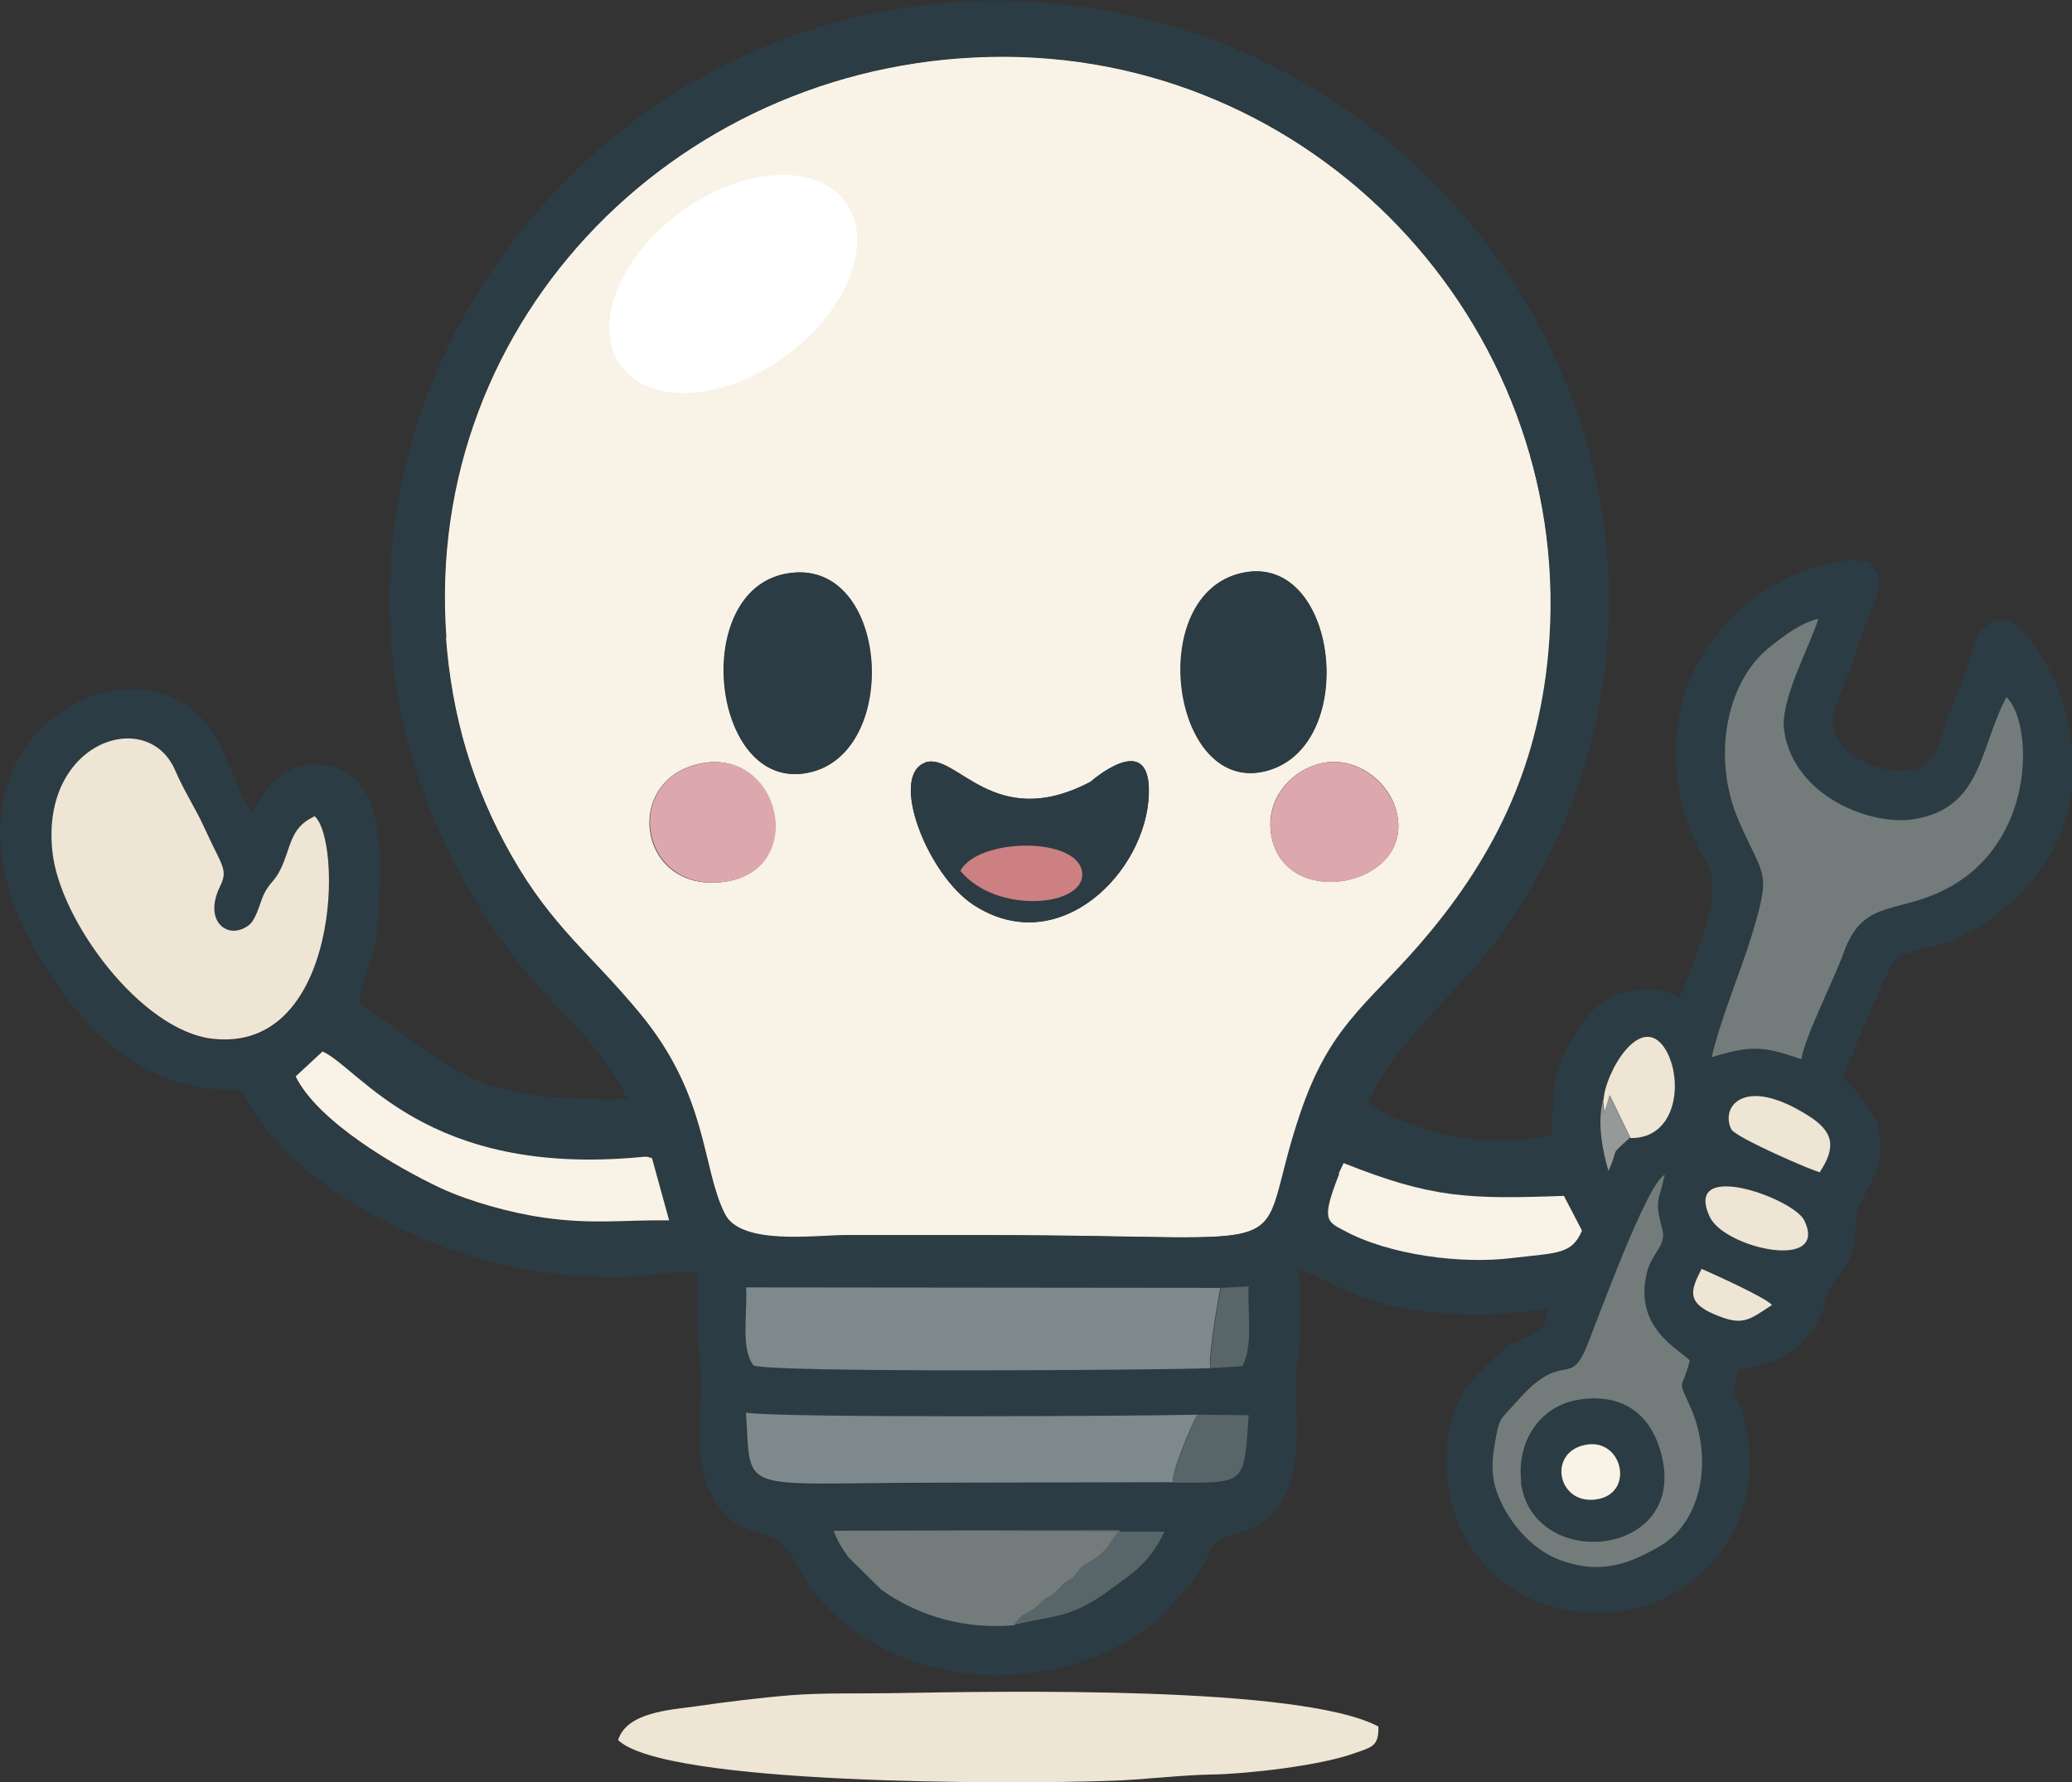 <?xml version="1.0" encoding="UTF-8"?>
<!DOCTYPE svg PUBLIC "-//W3C//DTD SVG 1.1//EN" "http://www.w3.org/Graphics/SVG/1.1/DTD/svg11.dtd">
<!-- Creator: CorelDRAW (Versão OEM) -->
<svg xmlns="http://www.w3.org/2000/svg" xml:space="preserve" width="100%" height="100%" version="1.1" style="shape-rendering:geometricPrecision; text-rendering:geometricPrecision; image-rendering:optimizeQuality; fill-rule:evenodd; clip-rule:evenodd"
viewBox="0 0 4.233 3.641"
 xmlns:xlink="http://www.w3.org/1999/xlink"
 xmlns:xodm="http://www.corel.com/coreldraw/odm/2003">
 <rect x="0" y="0" width="4.233" height="3.641" fill="#333333" stroke="none"/>
 <defs>
  <style type="text/css">
   <![CDATA[
    .fil1 {fill:#2B3C44}
    .fil7 {fill:#586569}
    .fil3 {fill:#737B7B}
    .fil4 {fill:#7E898D}
    .fil8 {fill:#959A98}
    .fil6 {fill:#CC8081}
    .fil5 {fill:#DDA7AE}
    .fil2 {fill:#EFE5D5}
    .fil0 {fill:#F9F2E6}
    .fil9 {fill:white}
   ]]>
  </style>
 </defs>
 <g id="Camada_x0020_1">
  <g id="_2111211196432">
   <g>
    <path class="fil0" d="M2.701 1.559c0.07,-0.015 0.137,0.038 0.152,0.099 0.039,0.153 -0.23,0.206 -0.256,0.047 -0.012,-0.071 0.039,-0.132 0.104,-0.146zm-1.271 0.001c0.164,-0.034 0.22,0.216 0.052,0.241 -0.178,0.027 -0.213,-0.207 -0.052,-0.241zm0.459 -0.002c0.064,-0.024 0.14,0.144 0.339,0.039 0,-0 0.123,-0.109 0.119,0.024 -0.004,0.16 -0.184,0.342 -0.359,0.227 -0.093,-0.061 -0.172,-0.262 -0.098,-0.29zm0.65 -0.388c0.194,-0.04 0.238,0.35 0.051,0.404 -0.197,0.057 -0.255,-0.362 -0.051,-0.404zm-0.934 0.002c0.207,-0.039 0.237,0.353 0.056,0.404 -0.205,0.058 -0.257,-0.366 -0.056,-0.404zm-0.694 0.13c0.012,0.16 0.054,0.306 0.134,0.446 0.083,0.146 0.162,0.201 0.262,0.322 0.141,0.17 0.126,0.315 0.174,0.41 0.033,0.067 0.183,0.044 0.249,0.044 0.098,-0 0.196,0 0.293,-0 0.675,-0.001 0.531,0.058 0.633,-0.245 0.06,-0.179 0.133,-0.221 0.241,-0.344 0.153,-0.176 0.245,-0.361 0.267,-0.599 0.059,-0.648 -0.454,-1.218 -1.112,-1.22 -0.655,-0.002 -1.189,0.531 -1.14,1.187z"/>
    <path class="fil1" d="M2.073 3.319c-0.098,0.009 -0.194,-0.016 -0.272,-0.072l-0.068 -0.067c-0.014,-0.019 -0.021,-0.03 -0.03,-0.054l0.677 0.003c-0.032,0.065 -0.065,0.084 -0.12,0.125 -0.072,0.053 -0.106,0.047 -0.186,0.065zm0.322 -0.289c-0.167,-0.001 -0.334,0 -0.501,0.001 -0.393,0.001 -0.36,0.025 -0.371,-0.143 0.079,0.011 0.797,0.007 0.922,0.004l0.105 0.001c-0.01,0.144 -0.005,0.138 -0.155,0.138zm0.078 -0.234c-0.085,0.004 -0.915,0.009 -0.934,-0.006 -0.027,-0.037 -0.011,-0.111 -0.015,-0.159l0.969 0.001 0.057 -0.003c-0.003,0.051 0.01,0.121 -0.013,0.163l-0.065 0.004zm1.002 -0.203c0.023,0.009 0.132,0.059 0.144,0.074 -0.049,0.032 -0.06,0.044 -0.12,0.018 -0.052,-0.023 -0.048,-0.046 -0.024,-0.091zm0.017 -0.107c-0.056,-0.12 0.171,-0.038 0.193,0.007 0.05,0.105 -0.163,0.057 -0.193,-0.007zm-0.746 -0.109c0.18,0.072 0.256,0.074 0.45,0.067l0.037 0.071c-0.021,0.049 -0.051,0.045 -0.143,0.056 -0.103,0.012 -0.252,-0.007 -0.343,-0.056 -0.036,-0.019 -0.047,-0.022 -0.01,-0.116l0.01 -0.021zm0.706 0.402c-0.017,0.067 -0.026,0.032 0.003,0.098 0.047,0.108 0.02,0.232 -0.063,0.28 -0.066,0.038 -0.124,0.059 -0.205,0.029 -0.058,-0.021 -0.104,-0.076 -0.126,-0.131 -0.015,-0.037 -0.014,-0.068 -0.007,-0.108 0.009,-0.054 0.012,-0.047 0.043,-0.083 0.096,-0.111 0.109,-0.029 0.144,-0.113 0.021,-0.051 0.125,-0.337 0.16,-0.352 -0.011,0.053 -0.022,0.049 -0.005,0.111 0.009,0.034 -0.02,0.046 -0.031,0.087 -0.03,0.115 0.065,0.158 0.087,0.181zm0.266 -0.385c-0.014,-0.001 -0.173,-0.071 -0.182,-0.088 -0.023,-0.046 0.026,-0.111 0.157,-0.028 0.053,0.034 0.057,0.065 0.024,0.115zm-0.388 -0.069c-0.046,0.041 -0.021,0.015 -0.044,0.068 -0.014,-0.043 -0.023,-0.101 -0.011,-0.144 0.002,-0.055 0.077,-0.185 0.126,-0.105 0.037,0.06 0.026,0.183 -0.071,0.182zm-2.727 -0.125l0.055 -0.051c0.078,0.036 0.211,0.256 0.647,0.216 0.002,-0 0.009,-0.001 0.011,-0.001 0.01,0 0.011,0.002 0.015,0.003l0.035 0.127c-0.098,-0.001 -0.156,0.009 -0.26,-0.006 -0.064,-0.009 -0.147,-0.031 -0.206,-0.059 -0.092,-0.043 -0.253,-0.137 -0.298,-0.229zm0.039 -0.532c0.059,0.043 0.055,0.486 -0.207,0.456 -0.147,-0.017 -0.313,-0.243 -0.327,-0.383 -0.023,-0.226 0.195,-0.297 0.251,-0.165 0.017,0.04 0.043,0.079 0.06,0.118 0.035,0.079 0.048,0.084 0.031,0.12 -0.034,0.071 0.016,0.11 0.058,0.079 0.016,-0.012 0.023,-0.044 0.031,-0.062 0.013,-0.027 0.022,-0.028 0.034,-0.051 0.023,-0.045 0.02,-0.088 0.07,-0.11zm0.269 -0.366c-0.049,-0.655 0.486,-1.188 1.14,-1.187 0.658,0.002 1.172,0.572 1.112,1.22 -0.022,0.238 -0.114,0.424 -0.267,0.599 -0.108,0.123 -0.181,0.165 -0.241,0.344 -0.102,0.304 0.042,0.245 -0.633,0.245 -0.098,0 -0.196,0 -0.293,0 -0.066,0 -0.215,0.022 -0.249,-0.044 -0.048,-0.095 -0.034,-0.241 -0.174,-0.41 -0.1,-0.121 -0.179,-0.175 -0.262,-0.322 -0.079,-0.14 -0.122,-0.286 -0.134,-0.446zm2.585 0.858c0.016,-0.071 0.058,-0.172 0.081,-0.246 0.041,-0.135 0.028,-0.115 -0.025,-0.234 -0.057,-0.129 -0.027,-0.284 0.061,-0.356 0.029,-0.024 0.063,-0.051 0.101,-0.059 -0.02,0.061 -0.08,0.167 -0.07,0.229 0.02,0.133 0.179,0.196 0.268,0.18 0.137,-0.025 0.131,-0.147 0.186,-0.249 0.056,0.054 0.064,0.313 -0.144,0.402 -0.089,0.038 -0.152,0.017 -0.188,0.119 -0.019,0.053 -0.08,0.173 -0.087,0.219 -0.079,-0.028 -0.105,-0.028 -0.184,-0.004zm-2.216 0.085c-0.319,0.005 -0.332,-0.049 -0.547,-0.196 0.012,-0.069 0.037,-0.097 0.04,-0.179 0.004,-0.111 0.025,-0.314 -0.138,-0.308 -0.062,0.002 -0.095,0.054 -0.121,0.099 -0.029,-0.044 -0.049,-0.121 -0.083,-0.17 -0.161,-0.235 -0.681,0.052 -0.285,0.56 0.087,0.112 0.203,0.183 0.348,0.175 0.089,0.198 0.391,0.344 0.623,0.374 0.047,0.006 0.108,0.01 0.156,0.009 0.038,-0.001 0.123,-0.014 0.152,-0.01 0.003,0.057 -0.003,0.117 0.004,0.173 0.013,0.105 -0.024,0.213 0.038,0.304 0.033,0.049 0.07,0.047 0.118,0.069 0.032,0.014 0.051,0.074 0.074,0.103 0.148,0.19 0.438,0.228 0.657,0.098 0.041,-0.024 0.062,-0.051 0.094,-0.085 0.05,-0.052 0.063,-0.101 0.074,-0.111 0.03,-0.029 0.154,-0.004 0.165,-0.2 0.004,-0.069 -0.01,-0.102 0.003,-0.174 0.008,-0.047 0.004,-0.134 0.002,-0.184 0.078,0.033 0.132,0.069 0.221,0.082 0.11,0.016 0.177,0.015 0.287,-0l-0.008 0.037c-0.079,0.049 -0.049,0.009 -0.139,0.101 -0.114,0.118 -0.07,0.396 0.14,0.465 0.248,0.082 0.477,-0.128 0.407,-0.382 -0.014,-0.05 -0.031,-0.041 -0.008,-0.097 0.069,-0.013 0.111,-0.028 0.151,-0.084 0.022,-0.031 0.021,-0.052 0.033,-0.081 0.01,-0.024 0.032,-0.036 0.046,-0.076 0.011,-0.032 0.001,-0.069 0.016,-0.097 0.062,-0.111 0.06,-0.166 -0.034,-0.257 0.004,-0.02 0.09,-0.224 0.102,-0.237 0.035,-0.041 0.107,-0.008 0.233,-0.116 0.265,-0.227 0.068,-0.578 -0.008,-0.583 -0.055,-0.003 -0.058,0.058 -0.074,0.097 -0.016,0.04 -0.033,0.083 -0.047,0.124 -0.017,0.052 -0.024,0.085 -0.086,0.087 -0.037,0.001 -0.096,-0.021 -0.12,-0.048 -0.039,-0.045 -0.018,-0.08 0.002,-0.129 0.016,-0.041 0.029,-0.085 0.045,-0.126 0.018,-0.044 0.045,-0.091 0.005,-0.124 -0.084,-0.018 -0.199,0.042 -0.258,0.093 -0.157,0.134 -0.175,0.352 -0.072,0.525 0.036,0.06 -0.031,0.207 -0.056,0.271 -0.071,-0.035 -0.158,-0.009 -0.199,0.052 -0.06,0.09 -0.06,0.121 -0.062,0.229 -0.131,0.031 -0.262,0.001 -0.376,-0.062 0.023,-0.078 0.153,-0.209 0.211,-0.272 0.077,-0.086 0.147,-0.202 0.191,-0.308 0.327,-0.79 -0.277,-1.657 -1.135,-1.674 -0.995,-0.02 -1.663,1.119 -1.001,1.967 0.077,0.099 0.163,0.156 0.221,0.277z"/>
    <path class="fil2" d="M1.262 3.554c0.093,0.093 0.808,0.091 1.005,0.084 0.068,-0.002 0.145,-0.012 0.211,-0.013 0.069,-0.001 0.217,-0.018 0.285,-0.042 0.04,-0.014 0.054,-0.015 0.053,-0.056 -0.159,-0.084 -0.765,-0.072 -0.999,-0.068 -0.061,0.001 -0.138,-0.001 -0.2,0.004 -0.063,0.005 -0.135,0.014 -0.197,0.023 -0.051,0.007 -0.139,0.012 -0.157,0.068z"/>
    <path class="fil3" d="M3.496 2.16c0.079,-0.024 0.105,-0.024 0.184,0.004 0.007,-0.046 0.068,-0.165 0.087,-0.219 0.036,-0.101 0.099,-0.081 0.188,-0.119 0.208,-0.089 0.2,-0.349 0.144,-0.402 -0.055,0.103 -0.049,0.225 -0.186,0.249 -0.09,0.016 -0.248,-0.046 -0.268,-0.18 -0.009,-0.062 0.05,-0.167 0.07,-0.229 -0.038,0.009 -0.072,0.036 -0.101,0.059 -0.088,0.071 -0.118,0.227 -0.061,0.356 0.052,0.118 0.066,0.098 0.025,0.234 -0.023,0.074 -0.065,0.175 -0.081,0.246z"/>
    <path class="fil2" d="M0.642 1.668c-0.051,0.023 -0.047,0.065 -0.07,0.11 -0.012,0.024 -0.021,0.024 -0.034,0.051 -0.008,0.019 -0.015,0.051 -0.031,0.062 -0.041,0.03 -0.092,-0.008 -0.058,-0.079 0.018,-0.036 0.005,-0.041 -0.031,-0.12 -0.017,-0.038 -0.043,-0.078 -0.06,-0.118 -0.056,-0.131 -0.275,-0.06 -0.251,0.165 0.014,0.14 0.18,0.366 0.327,0.383 0.263,0.03 0.266,-0.413 0.207,-0.456z"/>
    <path class="fil4" d="M2.473 2.795c-0.005,-0.026 0.014,-0.131 0.02,-0.164l-0.969 -0.001c0.004,0.048 -0.012,0.122 0.015,0.159 0.019,0.016 0.848,0.01 0.934,0.006z"/>
    <path class="fil4" d="M2.396 3.029c-0.002,-0.024 0.036,-0.114 0.05,-0.139 -0.125,0.003 -0.844,0.007 -0.922,-0.004 0.011,0.168 -0.021,0.144 0.371,0.143 0.167,-0 0.334,-0.001 0.501,-0.001z"/>
    <path class="fil3" d="M3.108 3.027c-0.01,-0.079 0.036,-0.156 0.119,-0.167 0.097,-0.014 0.152,0.04 0.169,0.125 0.04,0.198 -0.266,0.224 -0.289,0.042zm0.344 -0.248c-0.022,-0.023 -0.116,-0.067 -0.087,-0.181 0.011,-0.041 0.04,-0.053 0.031,-0.087 -0.017,-0.062 -0.006,-0.058 0.005,-0.111 -0.036,0.015 -0.139,0.301 -0.16,0.352 -0.035,0.085 -0.048,0.002 -0.144,0.113 -0.032,0.036 -0.034,0.029 -0.043,0.083 -0.007,0.04 -0.008,0.071 0.007,0.108 0.022,0.055 0.069,0.11 0.126,0.131 0.082,0.03 0.14,0.009 0.205,-0.029 0.082,-0.048 0.109,-0.172 0.063,-0.28 -0.029,-0.067 -0.02,-0.032 -0.003,-0.098z"/>
    <path class="fil1" d="M1.606 1.172c-0.201,0.038 -0.149,0.461 0.056,0.404 0.181,-0.051 0.151,-0.443 -0.056,-0.404z"/>
    <path class="fil1" d="M2.54 1.17c-0.204,0.042 -0.146,0.461 0.051,0.404 0.187,-0.054 0.142,-0.444 -0.051,-0.404z"/>
    <path class="fil0" d="M1.107 2.487c0.104,0.015 0.162,0.005 0.26,0.006l-0.035 -0.127c-0.005,-0.001 -0.006,-0.003 -0.015,-0.003 -0.002,-0 -0.009,0.001 -0.011,0.001 -0.435,0.04 -0.569,-0.18 -0.647,-0.216l-0.055 0.051c0.045,0.092 0.206,0.186 0.298,0.229 0.059,0.027 0.142,0.05 0.206,0.059z"/>
    <path class="fil1" d="M1.962 1.779c0.036,-0.068 0.243,-0.071 0.249,0.005 0.005,0.068 -0.175,0.085 -0.249,-0.005zm-0.072 -0.221c-0.074,0.028 0.005,0.228 0.098,0.29 0.175,0.115 0.355,-0.067 0.359,-0.227 0.004,-0.133 -0.119,-0.024 -0.119,-0.024 -0.199,0.105 -0.274,-0.063 -0.339,-0.039z"/>
    <path class="fil3" d="M2.073 3.319c0.02,-0.028 0.025,-0.017 0.052,-0.042 0.022,-0.021 0.01,-0.007 0.029,-0.021l0.021 -0.021c0.036,-0.026 -0.003,0.014 0.03,-0.027 0.011,-0.014 0.012,-0.011 0.029,-0.021 0.03,-0.02 0.032,-0.034 0.054,-0.06l-0.585 -0c0.009,0.024 0.017,0.035 0.03,0.054l0.068 0.067c0.079,0.056 0.174,0.081 0.272,0.072z"/>
    <path class="fil0" d="M2.736 2.398c-0.037,0.094 -0.026,0.097 0.01,0.116 0.092,0.05 0.24,0.069 0.343,0.056 0.093,-0.011 0.122,-0.007 0.143,-0.056l-0.037 -0.071c-0.194,0.007 -0.27,0.005 -0.45,-0.067l-0.01 0.021z"/>
    <path class="fil1" d="M3.237 2.952c0.076,-0.016 0.104,0.095 0.03,0.11 -0.084,0.018 -0.108,-0.094 -0.03,-0.11zm-0.129 0.074c0.023,0.182 0.328,0.157 0.289,-0.042 -0.017,-0.086 -0.073,-0.139 -0.169,-0.125 -0.083,0.012 -0.129,0.089 -0.119,0.167z"/>
    <path class="fil5" d="M1.431 1.56c-0.161,0.033 -0.126,0.267 0.052,0.241 0.168,-0.025 0.112,-0.275 -0.052,-0.241z"/>
    <path class="fil5" d="M2.701 1.559c-0.065,0.014 -0.115,0.075 -0.104,0.146 0.026,0.159 0.295,0.107 0.256,-0.047 -0.016,-0.061 -0.083,-0.114 -0.152,-0.099z"/>
    <path class="fil6" d="M1.962 1.779c0.074,0.09 0.254,0.073 0.249,0.005 -0.006,-0.076 -0.213,-0.073 -0.249,-0.005z"/>
    <path class="fil2" d="M3.275 2.248l0.003 0.027 0.011 -0.037 0.042 0.087c0.097,0.001 0.108,-0.122 0.071,-0.182 -0.05,-0.079 -0.124,0.05 -0.126,0.105z"/>
    <path class="fil2" d="M3.718 2.394c0.033,-0.05 0.029,-0.082 -0.024,-0.115 -0.131,-0.083 -0.18,-0.018 -0.157,0.028 0.009,0.017 0.168,0.086 0.182,0.088z"/>
    <path class="fil2" d="M3.493 2.486c0.03,0.064 0.244,0.112 0.193,0.007 -0.022,-0.045 -0.249,-0.127 -0.193,-0.007z"/>
    <path class="fil7" d="M2.073 3.319c0.08,-0.019 0.113,-0.013 0.186,-0.065 0.056,-0.041 0.089,-0.06 0.12,-0.125l-0.677 -0.003 0.585 0c-0.022,0.026 -0.023,0.04 -0.054,0.06 -0.016,0.011 -0.017,0.008 -0.029,0.021 -0.033,0.041 0.006,0.001 -0.03,0.027l-0.021 0.021c-0.019,0.014 -0.007,-0 -0.029,0.021 -0.026,0.025 -0.032,0.014 -0.052,0.042z"/>
    <path class="fil7" d="M2.396 3.029c0.15,0 0.145,0.007 0.155,-0.138l-0.105 -0.001c-0.013,0.025 -0.051,0.115 -0.05,0.139z"/>
    <path class="fil7" d="M2.473 2.795l0.065 -0.004c0.023,-0.042 0.01,-0.111 0.013,-0.163l-0.057 0.003c-0.006,0.033 -0.025,0.138 -0.02,0.164z"/>
    <path class="fil0" d="M3.237 2.952c-0.078,0.017 -0.053,0.128 0.03,0.11 0.073,-0.016 0.046,-0.127 -0.03,-0.11z"/>
    <path class="fil2" d="M3.476 2.593c-0.024,0.045 -0.028,0.068 0.024,0.091 0.06,0.026 0.071,0.014 0.12,-0.018 -0.012,-0.015 -0.121,-0.064 -0.144,-0.074z"/>
    <path class="fil8" d="M3.275 2.248c-0.012,0.043 -0.002,0.101 0.011,0.144 0.024,-0.052 -0.002,-0.026 0.044,-0.068l-0.042 -0.087 -0.011 0.037 -0.003 -0.027z"/>
   </g>
   <ellipse class="fil9" transform="matrix(0.143 0.188 -0.19 0.141 1.498 0.58)" rx="0.771" ry="1.2"/>
  </g>
 </g>
</svg>
